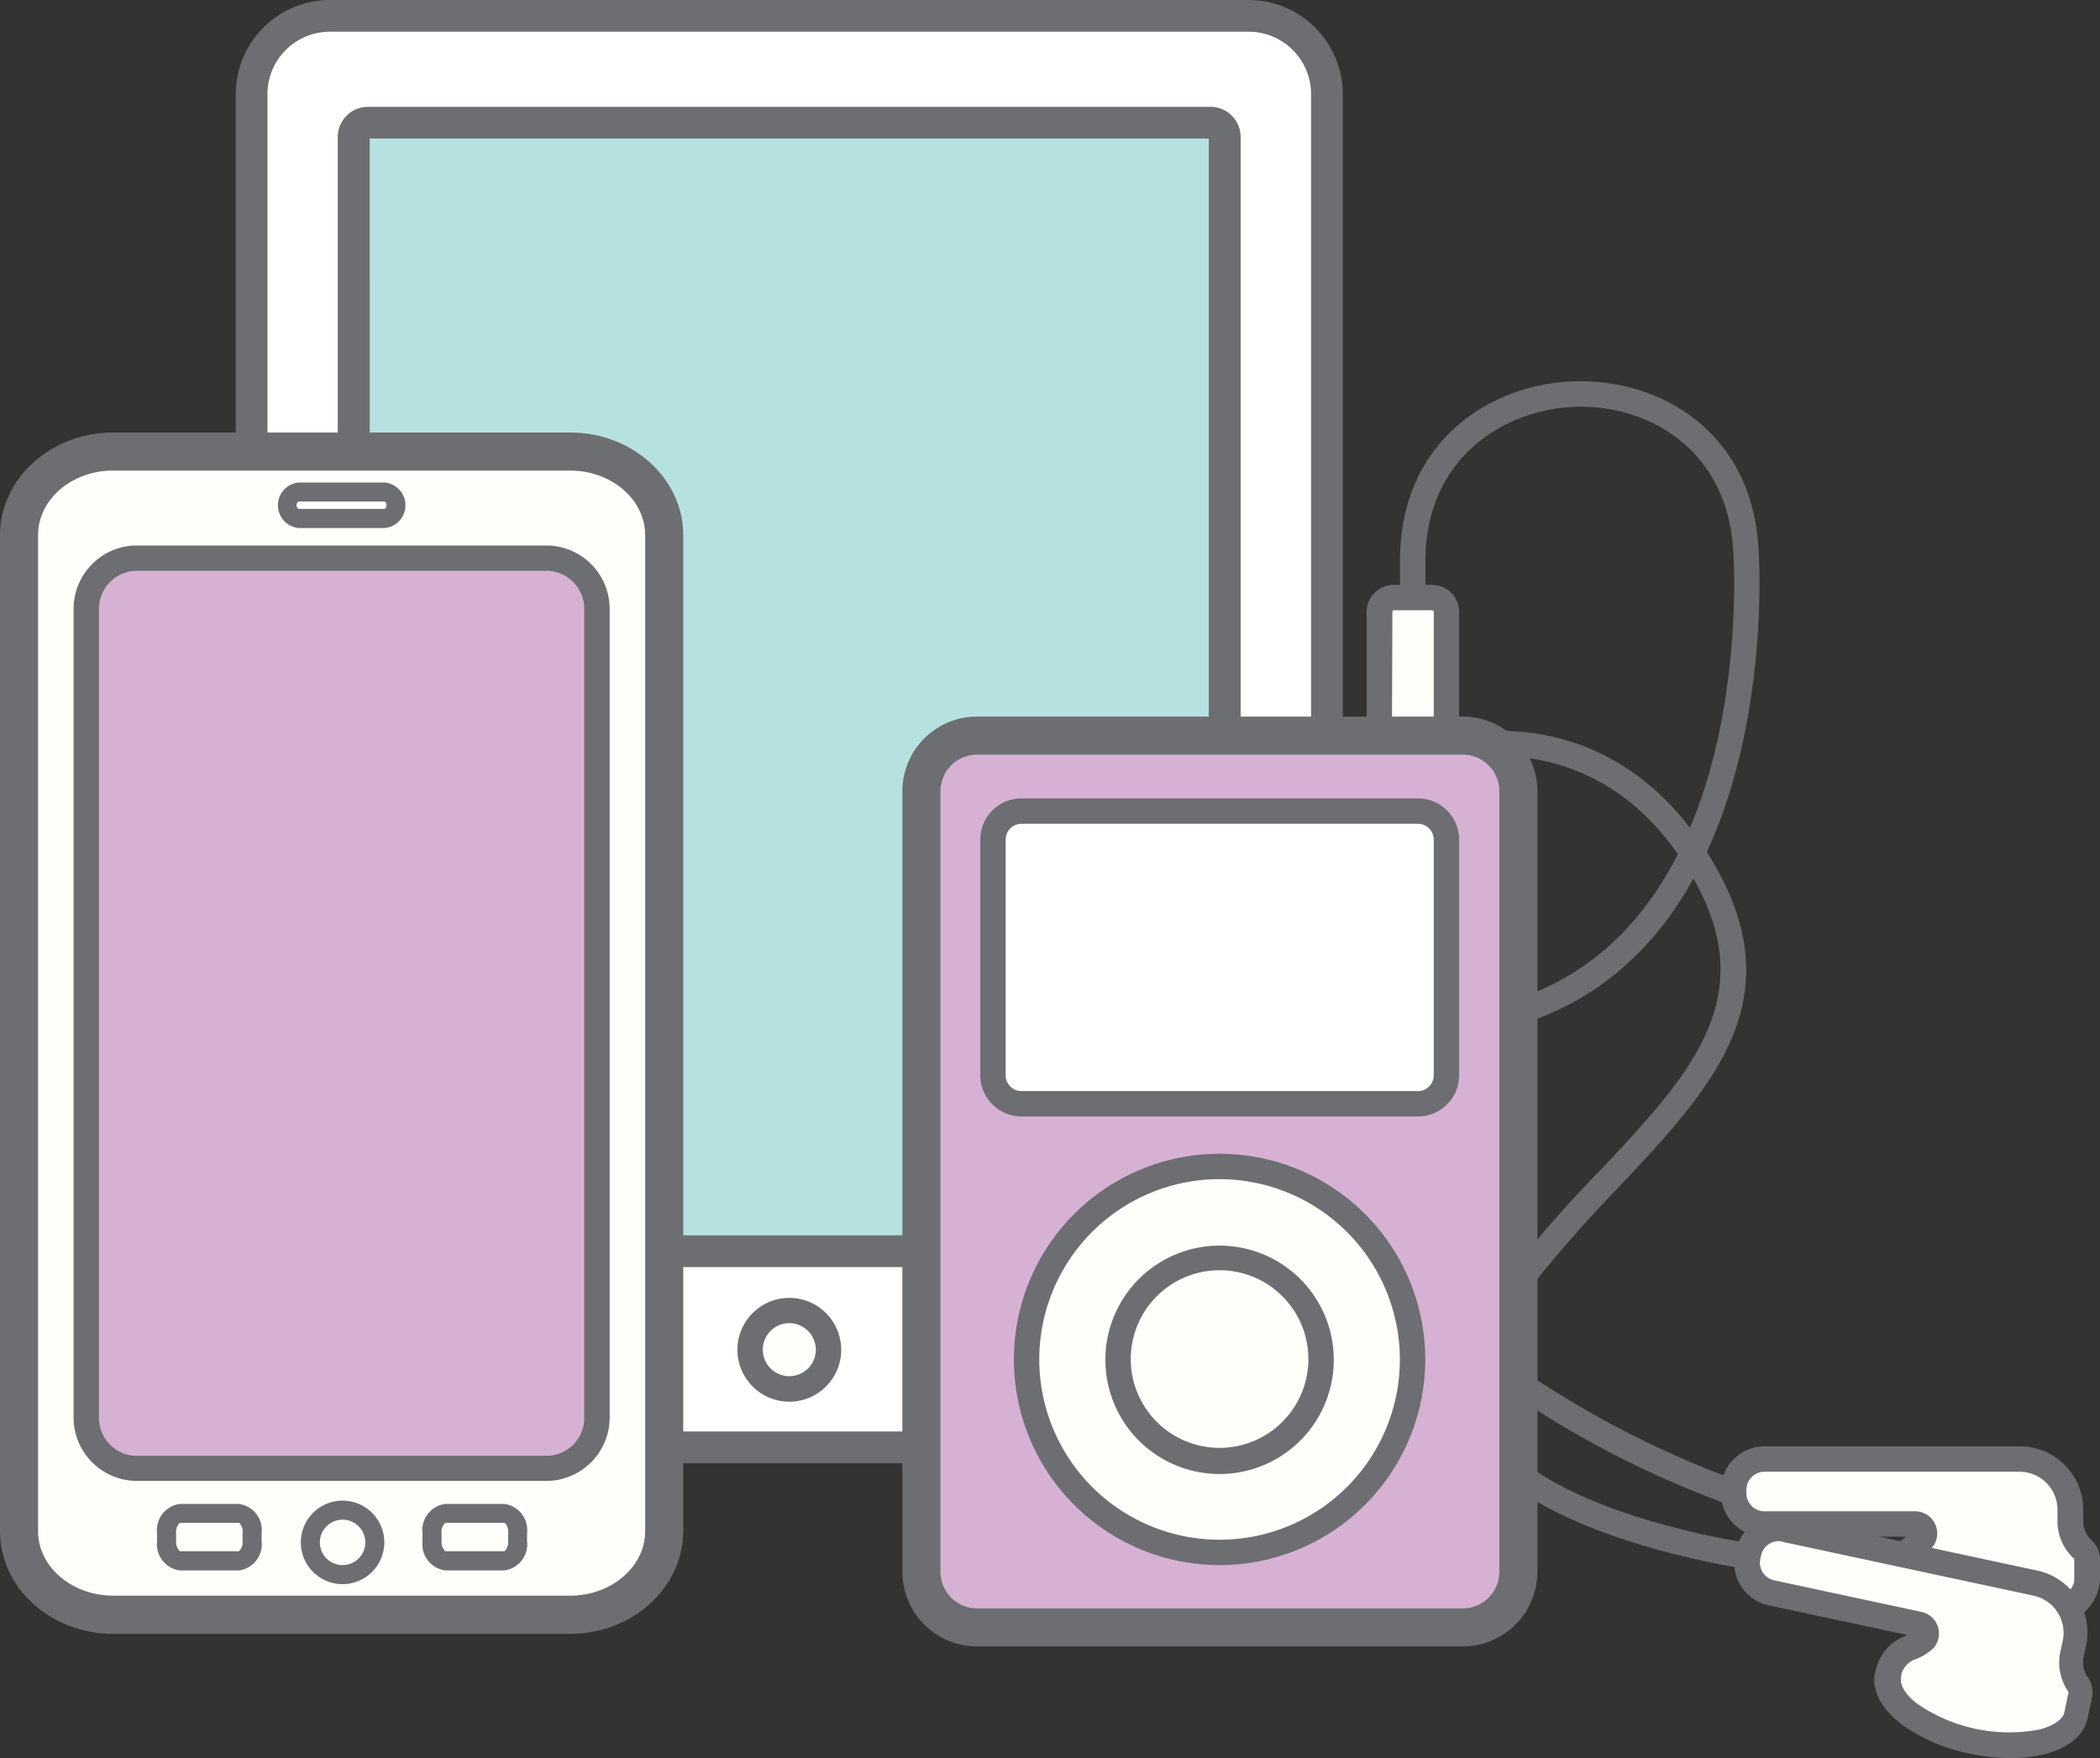 <svg xmlns="http://www.w3.org/2000/svg" viewBox="0 0 165.51 138.578"><rect x="0" y="0" width="165.51" height="138.578" fill="#333333" stroke="none"/><title>Depositphotos_88675426_09</title><g data-name="Layer 2"><g data-name="Layer 1"><g data-name="Layer 2"><g data-name="Layer 1-2"><path d="M98.41 1.25H26a6.16 6.16 0 0 0-6.16 6.16v100.5a6.16 6.16 0 0 0 6.16 6.17h72.41a6.17 6.17 0 0 0 6.17-6.17V7.42a6.17 6.17 0 0 0-6.17-6.17z" fill="#fff"/><circle cx="62.21" cy="106.39" r="3.1" fill="#fffefa"/><path d="M96.52 10.8v86.7a1.12 1.12 0 0 1-1.12 1.12H29a1.13 1.13 0 0 1-1.13-1.12V10.8A1.14 1.14 0 0 1 29 9.67h66.4a1.13 1.13 0 0 1 1.12 1.13z" fill="#b6e1e1"/><circle cx="62.21" cy="106.39" r="3.1" fill="#fffefa"/><path d="M98.41 115.33H26a7.43 7.43 0 0 1-7.42-7.42V7.42A7.43 7.43 0 0 1 26 0h72.41a7.43 7.43 0 0 1 7.42 7.42v100.49a7.43 7.43 0 0 1-7.42 7.42zM26 2.5a4.92 4.92 0 0 0-4.92 4.92v100.49a4.92 4.92 0 0 0 4.92 4.92h72.41a4.92 4.92 0 0 0 4.92-4.92V7.42a4.92 4.92 0 0 0-4.92-4.92z" fill="#6d6e71"/><path d="M95.4 99.87H29a2.38 2.38 0 0 1-2.38-2.38V10.8A2.38 2.38 0 0 1 29 8.42h66.4a2.38 2.38 0 0 1 2.38 2.38v86.7a2.38 2.38 0 0 1-2.38 2.37zm-66.25-2.5h66.12V10.92H29.14z" fill="#6d6e71"/><path d="M62.21 110.48a4.09 4.09 0 1 1 4.09-4.09 4.09 4.09 0 0 1-4.09 4.09zm0-6.19a2.09 2.09 0 1 0 2.09 2.09 2.1 2.1 0 0 0-2.09-2.09z" fill="#6d6e71"/><path d="M44.92 35.58h-36c-4.1 0-7.43 3-7.43 6.6v78.51c0 3.64 3.33 6.59 7.43 6.59h36c4.1 0 7.42-3 7.42-6.59V42.18c0-3.64-3.34-6.6-7.42-6.6z" fill="#fffefa"/><path d="M23.56 39.78h6.72a1 1 0 1 1 0 2.09h-6.72a1 1 0 0 1 0-2.09z" fill="#fffefa"/><path d="M19.88 121.47c0 .86-.47 1.56-1 1.56h-4.71c-.57 0-1-.7-1-1.56v-.63c0-.86.47-1.56 1-1.56h4.67c.57 0 1 .7 1 1.56z" fill="#fffefa"/><path d="M27 124.11a2.54 2.54 0 1 1 2.54-2.54 2.54 2.54 0 0 1-2.54 2.54z" fill="#fffefa"/><path d="M40.8 121.47c0 .86-.47 1.56-1 1.56h-4.71c-.58 0-1-.7-1-1.56v-.63c0-.86.46-1.56 1-1.56h4.66c.58 0 1 .7 1 1.56z" fill="#fffefa"/><path d="M47 111.62a3.94 3.94 0 0 1-3.76 4.1H10.56a3.94 3.94 0 0 1-3.77-4.1V49.08A4 4 0 0 1 10.56 45h32.73A3.94 3.94 0 0 1 47 49.1z" fill="#fffefa"/><path d="M47 49.08v62.54a3.94 3.94 0 0 1-3.76 4.1H10.56a3.94 3.94 0 0 1-3.77-4.1V49.08A4 4 0 0 1 10.56 45h32.73A3.94 3.94 0 0 1 47 49.08z" fill="#d6b1d3"/><path d="M31.23 40a1 1 0 0 1-1 1h-6.67a1 1 0 0 1 0-2.09h6.72a1 1 0 0 1 1 1z" fill="#fffefa"/><path d="M19.88 120.84v.63c0 .86-.47 1.56-1 1.56h-4.71c-.57 0-1-.7-1-1.56v-.63c0-.86.47-1.56 1-1.56h4.67c.57 0 1.04.72 1.04 1.56z" fill="#fffefa"/><path d="M40.8 120.84v.63c0 .86-.47 1.56-1 1.56h-4.71c-.58 0-1-.7-1-1.56v-.63c0-.86.46-1.56 1-1.56h4.66c.58 0 1.05.72 1.05 1.56z" fill="#fffefa"/><path d="M29.5 121.57A2.54 2.54 0 1 1 27 119a2.54 2.54 0 0 1 2.5 2.57z" fill="#fffefa"/><path d="M44.92 128.78h-36C4 128.78 0 125.15 0 120.69V42.18c0-4.46 4-8.09 8.93-8.09h36c4.92 0 8.92 3.63 8.92 8.09v78.51c-.01 4.46-4.01 8.09-8.93 8.09zm-36-91.69C5.66 37.08 3 39.37 3 42.18v78.51c0 2.8 2.66 5.08 5.93 5.08h36c3.26 0 5.92-2.28 5.92-5.08V42.18c0-2.81-2.66-5.09-5.92-5.09z" fill="#6d6e71"/><path d="M43.29 116.72H10.56a5 5 0 0 1-4.76-5.1V48.08A5 5 0 0 1 10.56 43h32.73a5 5 0 0 1 4.76 5.1v63.54a5 5 0 0 1-4.76 5.08zM10.56 45a3 3 0 0 0-2.76 3.1v63.54a3 3 0 0 0 2.76 3.1h32.73a3 3 0 0 0 2.76-3.1V48.08A3 3 0 0 0 43.29 45z" fill="#6d6e71"/><path d="M30.28 41.62h-6.71a1.8 1.8 0 0 1 0-3.59h6.72a1.8 1.8 0 0 1 0 3.59zm-6.72-2.09c-.09 0-.19.13-.19.29s.1.29.19.29h6.72c.09 0 .19-.13.19-.29s-.1-.29-.19-.29z" fill="#6d6e71"/><path d="M18.84 123.78h-4.67a2.08 2.08 0 0 1-1.79-2.31v-.62a2.08 2.08 0 0 1 1.79-2.31h4.66a2.08 2.08 0 0 1 1.79 2.31v.62a2.08 2.08 0 0 1-1.78 2.31zm0-3.75h-4.67a1 1 0 0 0-.29.81v.62a1 1 0 0 0 .3.81h4.65a1 1 0 0 0 .29-.81v-.62a1 1 0 0 0-.29-.84z" fill="#6d6e71"/><path d="M39.75 123.78h-4.66a2.08 2.08 0 0 1-1.79-2.31v-.62a2.08 2.08 0 0 1 1.79-2.31h4.66a2.08 2.08 0 0 1 1.79 2.31v.62a2.08 2.08 0 0 1-1.79 2.31zm0-3.75h-4.66a1 1 0 0 0-.29.81v.62a1 1 0 0 0 .3.81h4.66a1 1 0 0 0 .29-.81v-.62a1 1 0 0 0-.3-.84z" fill="#6d6e71"/><path d="M27 124.86a3.29 3.29 0 1 1 3.29-3.29 3.29 3.29 0 0 1-3.29 3.29zm0-5.08a1.79 1.79 0 1 0 1.79 1.79 1.79 1.79 0 0 0-1.79-1.79z" fill="#6d6e71"/><path d="M114 48.23v9.61h-5.29v-9.61a1.12 1.12 0 0 1 1.11-1.13h3a1.13 1.13 0 0 1 1.18 1.1z" fill="#fffefa"/><path d="M164.51 122.83v1.7a2.76 2.76 0 0 1-1.47 2.19 4 4 0 0 0-2.66-2l-3.67-.79-.7-.15-5.87-1.26v-.11a2.25 2.25 0 0 1 .41-.34 4 4 0 0 0 1-.88.75.75 0 0 0-.64-1.12h-11.85a2.42 2.42 0 0 1-2.43-2.41v-.28a2.43 2.43 0 0 1 2.43-2.43h20.12a4 4 0 0 1 4 4v.9A2.94 2.94 0 0 0 164 122a1.2 1.2 0 0 1 .51.83z" fill="#fffefa"/><path d="M163.94 133.54s-.34 1.61-.35 1.67c-.43 2-4.09 2.9-8.18 2s-7-3.21-6.63-5.2l.06-.19a2.75 2.75 0 0 1 1.62-2 3.56 3.56 0 0 0 1.16-.64.74.74 0 0 0-.39-1.23l-11.61-2.49a2.43 2.43 0 0 1-1.86-2.87l.06-.28a2.42 2.42 0 0 1 2.87-1.86l9.44 2 5.87 1.26.7.15 3.67.79a4 4 0 0 1 3.08 4.74l-.18.87a2.94 2.94 0 0 0 .41 2.28 1.19 1.19 0 0 1 .26 1z" fill="#fffefa"/><path d="M117.92 58.88l-.2-.15a4.38 4.38 0 0 0-2.45-.75H77a4.38 4.38 0 0 0-4.38 4.38v61.53a4.38 4.38 0 0 0 4.38 4.38h38.29a4.38 4.38 0 0 0 4.38-4.38V62.36a4.35 4.35 0 0 0-1.75-3.48zm-21.8 63.48a15.21 15.21 0 1 1 15.21-15.21 15.21 15.21 0 0 1-15.21 15.21zM114 84.74a2.24 2.24 0 0 1-2.22 2.26H80.51a2.24 2.24 0 0 1-2.24-2.24V66.18a2.24 2.24 0 0 1 2.23-2.25h31.23a2.25 2.25 0 0 1 2.27 2.23v18.58z" fill="#d6b1d3"/><path d="M114 66.18v18.56a2.24 2.24 0 0 1-2.22 2.26H80.51a2.24 2.24 0 0 1-2.24-2.24V66.18a2.24 2.24 0 0 1 2.23-2.25h31.23a2.25 2.25 0 0 1 2.27 2.23z" fill="#fff"/><path d="M96.12 91.94a15.21 15.21 0 1 0 15.21 15.21 15.21 15.21 0 0 0-15.21-15.21zm0 23.24a8 8 0 1 1 8-8 8 8 0 0 1-8 8z" fill="#fffefa"/><path d="M104.15 107.15a8 8 0 1 1-8-8 8 8 0 0 1 8 8z" fill="#fffefa"/><path d="M115 58.84h-7.29V48.23a2.13 2.13 0 0 1 2.13-2.13h3a2.13 2.13 0 0 1 2.16 2.1v10.64zm-5.29-2H113v-8.61a.13.13 0 0 0-.13-.13h-3a.13.13 0 0 0-.13.13z" fill="#6d6e71"/><path d="M163.58 127.57l-1.1-1.67c.38-.25 1-.77 1-1.36v-1.67l-.13-.12a4 4 0 0 1-1.19-2.87V119a3 3 0 0 0-3-3h-20.1a1.43 1.43 0 0 0-1.42 1.42v.28a1.43 1.43 0 0 0 1.42 1.42h11.87a1.74 1.74 0 0 1 1.5 2.64 4 4 0 0 1-1.29 1.18 1.76 1.76 0 0 0-.26.22l-1.43-1.4a3.74 3.74 0 0 1 .55-.47l.24-.17h-11.18a3.43 3.43 0 0 1-3.42-3.42v-.28a3.43 3.43 0 0 1 3.42-3.42h20.13a5 5 0 0 1 5 5v.9a2 2 0 0 0 .57 1.42 2.11 2.11 0 0 1 .75 1.53v1.7a3.74 3.74 0 0 1-1.93 3.02z" fill="#6d6e71"/><path d="M158.45 138.57a15.61 15.61 0 0 1-3.25-.36 13.52 13.52 0 0 1-5.42-2.37c-1.57-1.23-2.27-2.66-2-4a2.34 2.34 0 0 1 .07-.24 3.72 3.72 0 0 1 2.21-2.61l.27-.12-10.94-2.34a3.42 3.42 0 0 1-2.63-4.06l.06-.27a3.42 3.42 0 0 1 4.06-2.63l19.68 4.22a5 5 0 0 1 3.85 5.93l-.19.88a2 2 0 0 0 .26 1.5 2.12 2.12 0 0 1 .41 1.66l-.36 1.67c-.29 1.36-1.52 2.37-3.45 2.85a11.15 11.15 0 0 1-2.63.29zm-18.26-17.1a1.43 1.43 0 0 0-1.39 1.13l-.06.27a1.42 1.42 0 0 0 1.09 1.69l11.61 2.49a1.74 1.74 0 0 1 .91 2.89 4.34 4.34 0 0 1-1.51.89 1.72 1.72 0 0 0-1 1.23v.13c-.14.61.33 1.37 1.24 2.08a12.79 12.79 0 0 0 9.61 2.06c1.12-.28 1.86-.78 2-1.33l.34-1.61a.85.85 0 0 0-.09-.17 4 4 0 0 1-.56-3l.19-.88a3 3 0 0 0-2.29-3.57l-19.68-4.22a1.42 1.42 0 0 0-.41-.08zM163 133.34z" fill="#6d6e71"/><path d="M120.49 101.65l-1.58-1.22a107.06 107.06 0 0 1 7.09-8.06c7.36-7.81 13.17-14 7-23.9-3.57-5.78-8.73-8.85-14.9-8.87v-2c6.9 0 12.64 3.43 16.59 9.82 6.95 11.23.36 18.23-7.28 26.33q-3.66 3.77-6.92 7.9z" fill="#6d6e71"/><path d="M137.62 123.66c-.47-.07-11.64-1.71-18.2-6.4l1.16-1.63c6.17 4.41 17.21 6 17.32 6z" fill="#6d6e71"/><path d="M136.3 118.62a77.81 77.81 0 0 1-16.93-8.62l1.15-1.64a77.15 77.15 0 0 0 16.48 8.37z" fill="#6d6e71"/><path d="M119.57 80.83l-.57-1.92c19.66-5.86 17.63-35.13 17.61-35.43-.42-8.07-6.73-11.58-12.37-11.42s-11.9 4-11.9 12.15v2.89h-2v-2.9c0-9.47 7.18-14 13.85-14.15s13.93 3.95 14.41 13.3c.03.29 2.18 31.15-19.03 37.48z" fill="#6d6e71"/><path d="M115.27 129.77H77a5.89 5.89 0 0 1-5.88-5.88V62.36A5.89 5.89 0 0 1 77 56.48h38.29a5.89 5.89 0 0 1 5.88 5.88v61.53a5.89 5.89 0 0 1-5.9 5.88zM77 59.48a2.89 2.89 0 0 0-2.88 2.88v61.53a2.89 2.89 0 0 0 2.88 2.88h38.29a2.89 2.89 0 0 0 2.88-2.88V62.36a2.89 2.89 0 0 0-2.88-2.88z" fill="#6d6e71"/><path d="M111.73 88H80.51a3.25 3.25 0 0 1-3.25-3.25V66.18a3.25 3.25 0 0 1 3.25-3.25h31.22a3.25 3.25 0 0 1 3.27 3.23v18.58a3.25 3.25 0 0 1-3.24 3.26zM80.51 64.93a1.25 1.25 0 0 0-1.25 1.25v18.56A1.25 1.25 0 0 0 80.5 86h31.23a1.25 1.25 0 0 0 1.27-1.23V66.18a1.25 1.25 0 0 0-1.25-1.25z" fill="#6d6e71"/><path d="M96.12 123.36a16.21 16.21 0 1 1 16.21-16.21 16.21 16.21 0 0 1-16.21 16.21zm0-30.42a14.21 14.21 0 1 0 14.21 14.21 14.23 14.23 0 0 0-14.21-14.21z" fill="#6d6e71"/><path d="M96.12 116.18a9 9 0 1 1 9-9 9 9 0 0 1-9 9zm0-16.06a7 7 0 1 0 7 7 7 7 0 0 0-7-7z" fill="#6d6e71"/></g></g></g></g></svg>